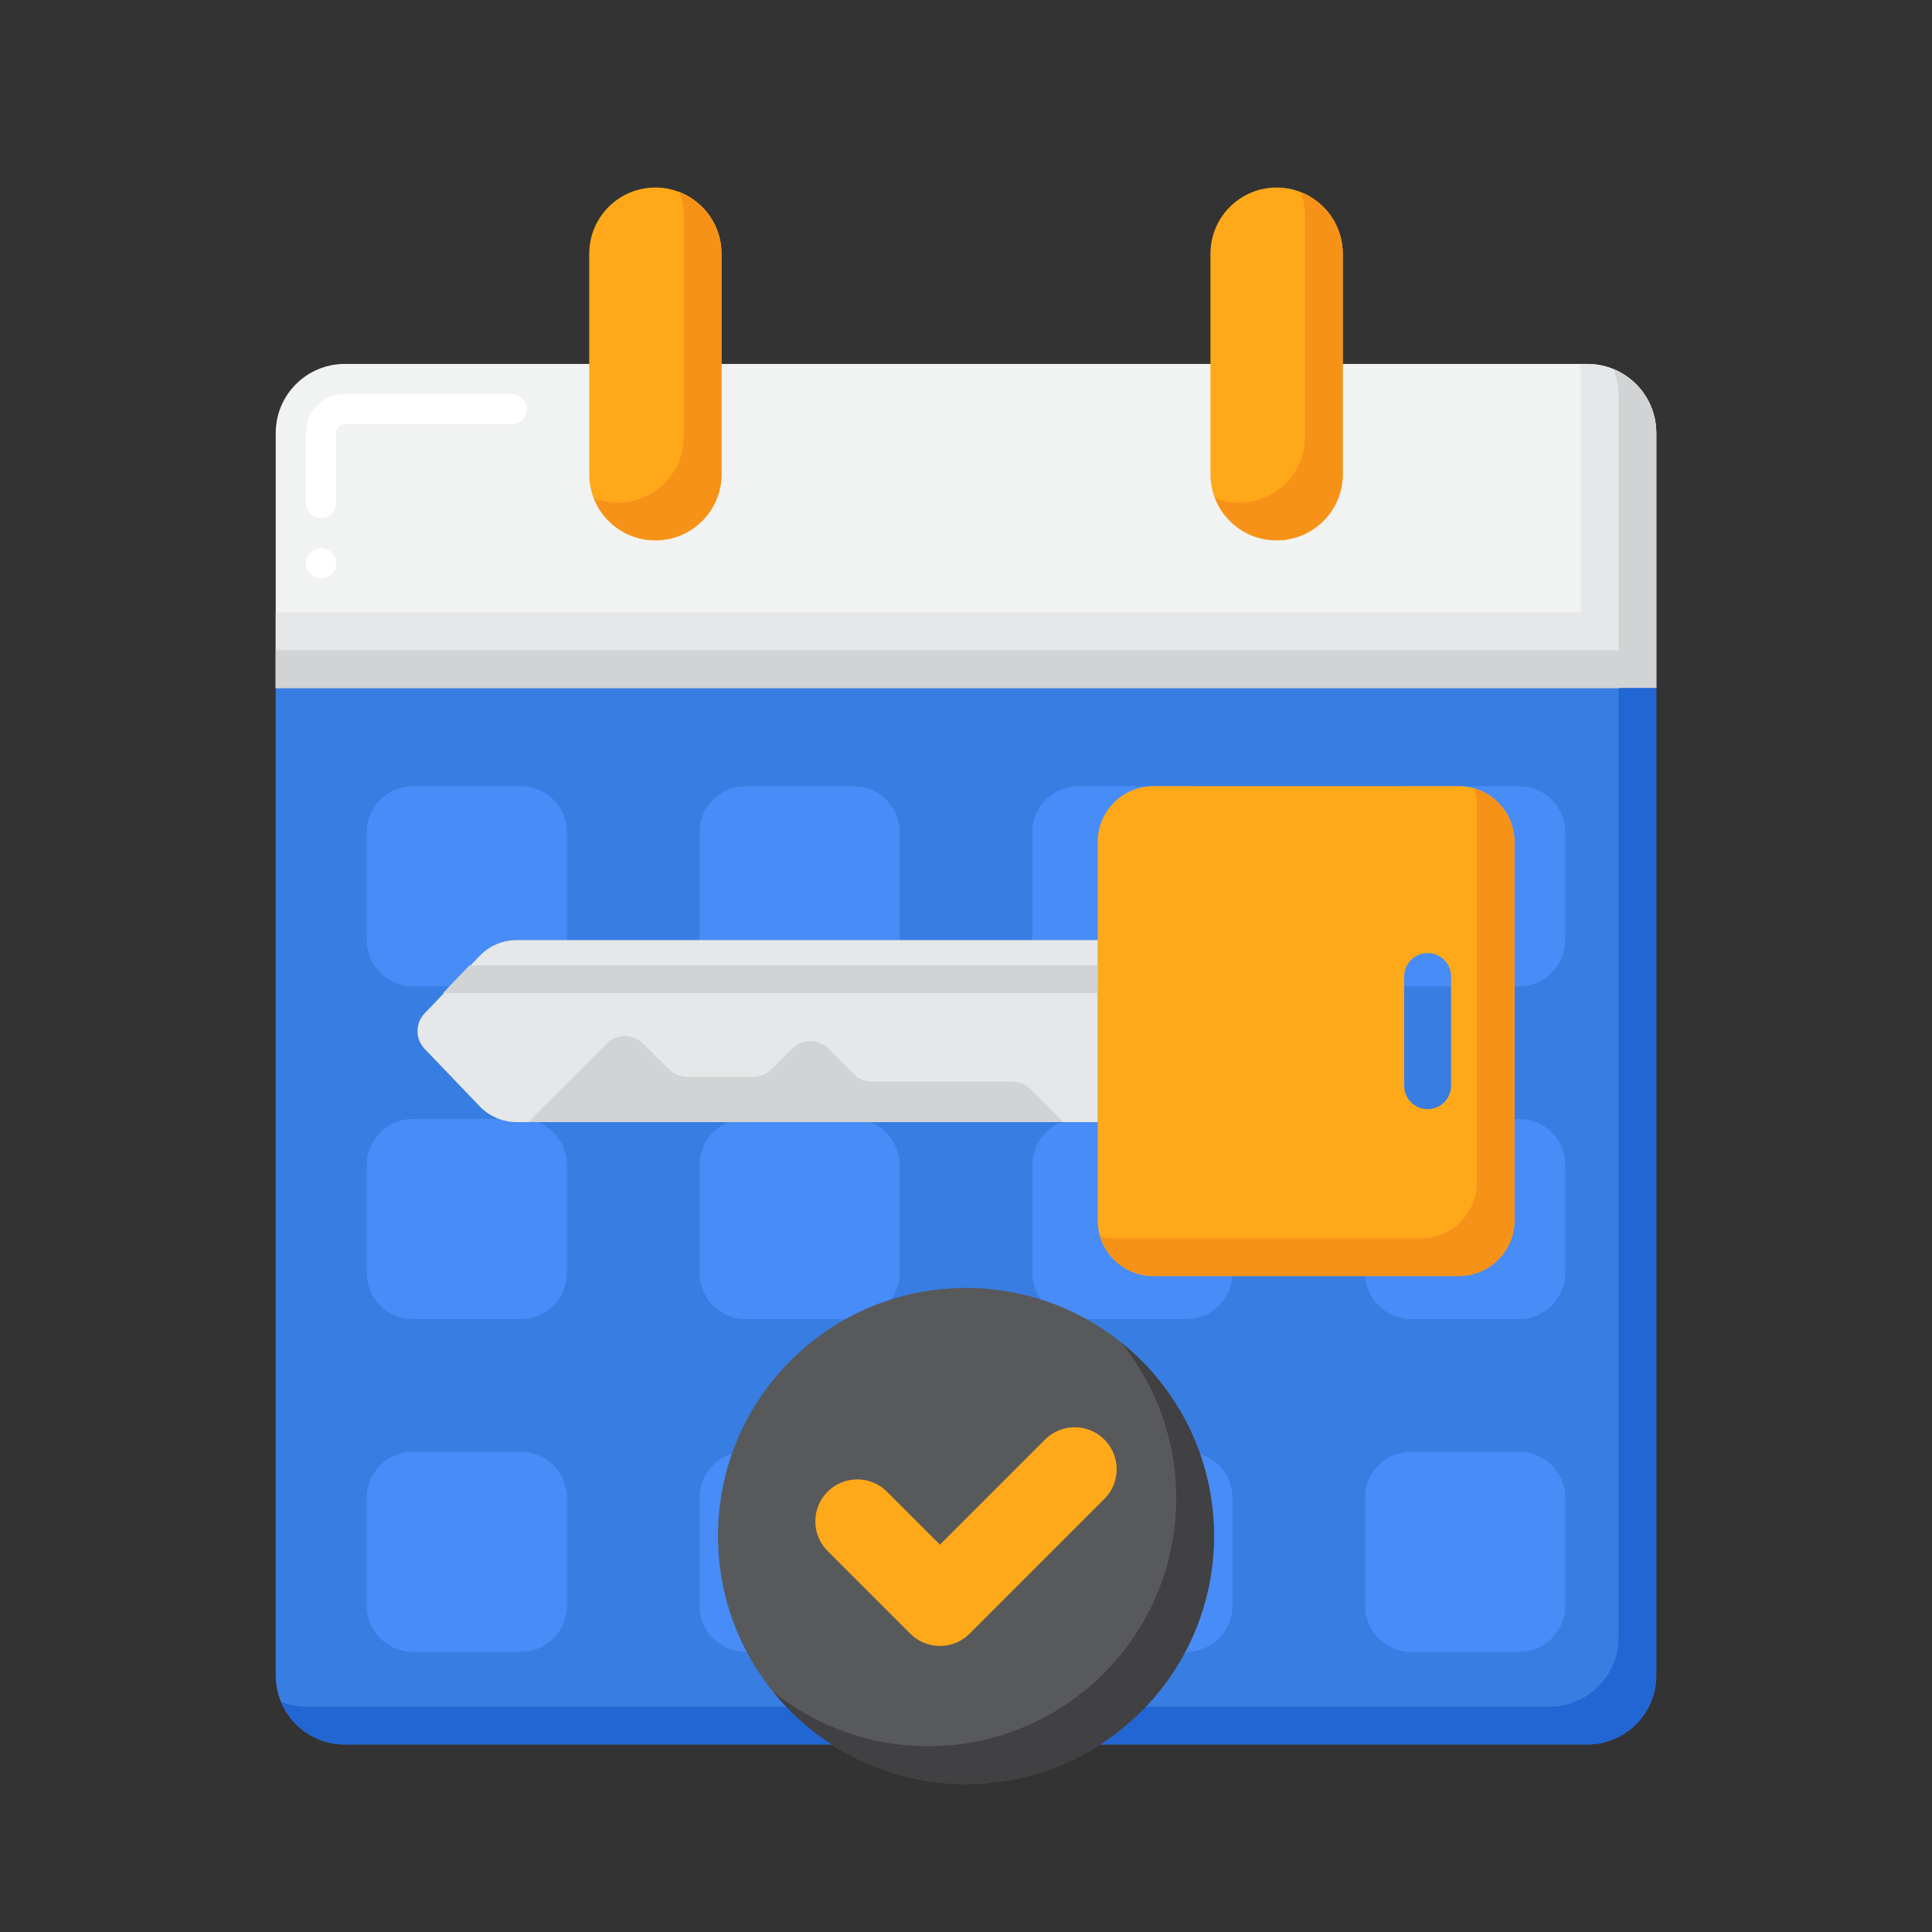 <?xml version="1.0" encoding="utf-8"?>
<!-- Generator: Adobe Illustrator 24.0.0, SVG Export Plug-In . SVG Version: 6.00 Build 0)  -->
<svg version="1.1" id="Layer_1" xmlns="http://www.w3.org/2000/svg" xmlns:xlink="http://www.w3.org/1999/xlink" x="0px" y="0px"
	 viewBox="0 0 256 256" enable-background="new 0 0 256 256" xml:space="preserve">
<rect x="0" y="0" width="256" height="256" fill="#333333" stroke="none"/>
<g>
	<g>
		<g>
			<path fill="#377DE2" d="M36.535,91.16v130.845c0,5.051,4.095,9.146,9.146,9.146h164.636c5.051,0,9.146-4.095,9.146-9.146V91.16
				H36.535z"/>
		</g>
		<g>
			<g>
				<g>
					<path fill="#478CF7" d="M69.022,130.696h-14.33c-3.368,0-6.098-2.73-6.098-6.098v-14.33c0-3.368,2.73-6.098,6.098-6.098h14.33
						c3.368,0,6.098,2.73,6.098,6.098v14.33C75.12,127.966,72.39,130.696,69.022,130.696z"/>
				</g>
				<g>
					<path fill="#478CF7" d="M113.117,130.696h-14.33c-3.368,0-6.098-2.73-6.098-6.098v-14.33c0-3.368,2.73-6.098,6.098-6.098h14.33
						c3.368,0,6.098,2.73,6.098,6.098v14.33C119.215,127.966,116.485,130.696,113.117,130.696z"/>
				</g>
				<g>
					<path fill="#478CF7" d="M157.213,130.696h-14.33c-3.368,0-6.098-2.73-6.098-6.098v-14.33c0-3.368,2.73-6.098,6.098-6.098h14.33
						c3.368,0,6.098,2.73,6.098,6.098v14.33C163.31,127.966,160.58,130.696,157.213,130.696z"/>
				</g>
				<g>
					<path fill="#478CF7" d="M201.308,130.696h-14.33c-3.368,0-6.098-2.73-6.098-6.098v-14.33c0-3.368,2.73-6.098,6.098-6.098h14.33
						c3.368,0,6.098,2.73,6.098,6.098v14.33C207.406,127.966,204.676,130.696,201.308,130.696z"/>
				</g>
				<g>
					<g>
						<path fill="#478CF7" d="M69.022,174.792h-14.33c-3.368,0-6.098-2.73-6.098-6.098v-14.33c0-3.368,2.73-6.098,6.098-6.098h14.33
							c3.368,0,6.098,2.73,6.098,6.098v14.33C75.12,172.062,72.39,174.792,69.022,174.792z"/>
					</g>
					<g>
						<path fill="#478CF7" d="M113.117,174.792h-14.33c-3.368,0-6.098-2.73-6.098-6.098v-14.33c0-3.368,2.73-6.098,6.098-6.098
							h14.33c3.368,0,6.098,2.73,6.098,6.098v14.33C119.215,172.062,116.485,174.792,113.117,174.792z"/>
					</g>
					<g>
						<path fill="#478CF7" d="M157.213,174.792h-14.33c-3.368,0-6.098-2.73-6.098-6.098v-14.33c0-3.368,2.73-6.098,6.098-6.098
							h14.33c3.368,0,6.098,2.73,6.098,6.098v14.33C163.31,172.062,160.58,174.792,157.213,174.792z"/>
					</g>
					<g>
						<path fill="#478CF7" d="M201.308,174.792h-14.33c-3.368,0-6.098-2.73-6.098-6.098v-14.33c0-3.368,2.73-6.098,6.098-6.098
							h14.33c3.368,0,6.098,2.73,6.098,6.098v14.33C207.406,172.062,204.676,174.792,201.308,174.792z"/>
					</g>
				</g>
				<g>
					<g>
						<path fill="#478CF7" d="M69.022,218.887h-14.33c-3.368,0-6.098-2.73-6.098-6.098v-14.33c0-3.368,2.73-6.098,6.098-6.098h14.33
							c3.368,0,6.098,2.73,6.098,6.098v14.33C75.12,216.157,72.39,218.887,69.022,218.887z"/>
					</g>
					<g>
						<path fill="#478CF7" d="M113.117,218.887h-14.33c-3.368,0-6.098-2.73-6.098-6.098v-14.33c0-3.368,2.73-6.098,6.098-6.098
							h14.33c3.368,0,6.098,2.73,6.098,6.098v14.33C119.215,216.157,116.485,218.887,113.117,218.887z"/>
					</g>
					<g>
						<path fill="#478CF7" d="M157.213,218.887h-14.33c-3.368,0-6.098-2.73-6.098-6.098v-14.33c0-3.368,2.73-6.098,6.098-6.098
							h14.33c3.368,0,6.098,2.73,6.098,6.098v14.33C163.31,216.157,160.58,218.887,157.213,218.887z"/>
					</g>
					<g>
						<path fill="#478CF7" d="M201.308,218.887h-14.33c-3.368,0-6.098-2.73-6.098-6.098v-14.33c0-3.368,2.73-6.098,6.098-6.098
							h14.33c3.368,0,6.098,2.73,6.098,6.098v14.33C207.406,216.157,204.676,218.887,201.308,218.887z"/>
					</g>
				</g>
			</g>
			<g>
				<path fill="#F1F2F2" d="M210.318,48.223H45.682c-5.051,0-9.146,4.095-9.146,9.146V91.16h182.929V57.369
					C219.465,52.318,215.37,48.223,210.318,48.223z"/>
			</g>
			<g>
				<path fill="#E6E7E8" d="M210.318,48.223h-0.854V81.16H36.535v10h182.929V57.369C219.465,52.318,215.37,48.223,210.318,48.223z"
					/>
			</g>
			<g>
				<path fill="#D1D3D4" d="M213.784,48.903c0.438,1.069,0.68,2.239,0.68,3.466V86.16H36.535v5h182.929V57.369
					C219.465,53.544,217.117,50.269,213.784,48.903z"/>
			</g>
			<g>
				<path fill="#FFA91A" d="M86.841,71.597L86.841,71.597c-4.841,0-8.765-3.924-8.765-8.765V33.614c0-4.841,3.924-8.765,8.765-8.765
					h0c4.841,0,8.765,3.924,8.765,8.765v29.218C95.606,67.673,91.682,71.597,86.841,71.597z"/>
			</g>
			<g>
				<path fill="#F79219" d="M90.014,25.441c0.382,0.984,0.592,2.054,0.592,3.173v29.218c0,4.841-3.924,8.765-8.765,8.765h0
					c-1.119,0-2.189-0.21-3.173-0.592c1.271,3.273,4.451,5.592,8.173,5.592h0c4.841,0,8.765-3.924,8.765-8.765V33.614
					C95.606,29.892,93.286,26.712,90.014,25.441z"/>
			</g>
			<g>
				<path fill="#FFA91A" d="M169.159,71.597L169.159,71.597c-4.841,0-8.765-3.924-8.765-8.765V33.614
					c0-4.841,3.924-8.765,8.765-8.765h0c4.841,0,8.765,3.924,8.765,8.765v29.218C177.924,67.673,174,71.597,169.159,71.597z"/>
			</g>
			<g>
				<path fill="#F79219" d="M172.332,25.441c0.382,0.984,0.592,2.054,0.592,3.173v29.218c0,4.841-3.924,8.765-8.765,8.765h0
					c-1.119,0-2.189-0.21-3.173-0.592c1.271,3.273,4.451,5.592,8.173,5.592h0c4.841,0,8.765-3.924,8.765-8.765V33.614
					C177.924,29.892,175.604,26.712,172.332,25.441z"/>
			</g>
		</g>
		<g>
			<path fill="#FFFFFF" d="M42.54,76.65c-1.11,0-2-0.9-2-2s0.89-2,2-2c1.1,0,2,0.9,2,2S43.64,76.65,42.54,76.65z M42.54,68.65
				c-1.11,0-2-0.9-2-2v-9.28c0-2.83,2.31-5.14,5.14-5.15h22.15c1.11,0,2,0.9,2,2c0,1.11-0.89,2-2,2H45.68
				c-0.63,0-1.14,0.52-1.14,1.15v9.28C44.54,67.75,43.64,68.65,42.54,68.65z"/>
		</g>
		<g>
			<path fill="#2266D3" d="M214.465,91.16v125.845c0,5.051-4.095,9.146-9.146,9.146H40.682c-1.227,0-2.397-0.242-3.466-0.68
				c1.366,3.333,4.642,5.68,8.466,5.68h164.636c5.051,0,9.146-4.095,9.146-9.146V91.16H214.465z"/>
		</g>
	</g>
	<g>
		<g>
			<path fill="#FFA91A" d="M200.678,111.557c0-4.079-3.307-7.386-7.386-7.386h-40.456c-4.079,0-7.386,3.307-7.386,7.386v50.139
				c0,4.079,3.307,7.386,7.386,7.386h40.456c4.079,0,7.386-3.307,7.386-7.386L200.678,111.557z M192.269,143.869
				c0,1.714-1.389,3.103-3.103,3.103c-1.713,0-3.103-1.389-3.103-3.103v-14.485c0-1.713,1.389-3.103,3.103-3.103
				c1.714,0,3.103,1.389,3.103,3.103V143.869z"/>
		</g>
		<g>
			<g>
				<path fill="#F79219" d="M200.678,111.557c0-3.354-2.236-6.186-5.299-7.087c0.195,0.662,0.299,1.362,0.299,2.087l0,50.139
					c0,4.079-3.307,7.386-7.386,7.386h-40.456c-0.725,0-1.425-0.105-2.087-0.3c0.9,3.063,3.732,5.3,7.087,5.3h40.456
					c4.079,0,7.386-3.307,7.386-7.386L200.678,111.557z"/>
			</g>
		</g>
		<g>
			<g>
				<path fill="#E6E7E8" d="M68.47,148.686l76.98,0v-24.119l-76.98,0c-1.859,0-3.637,0.759-4.922,2.101l-7.28,7.601
					c-1.262,1.318-1.262,3.396,0,4.714l7.28,7.601C64.834,147.927,66.612,148.686,68.47,148.686z"/>
			</g>
			<g>
				<path fill="#D1D3D4" d="M69.977,148.686l10.414-10.414c1.331-1.331,3.489-1.331,4.819,0l3.407,3.407
					c0.639,0.639,1.506,0.998,2.41,0.998h8.79c0.904,0,1.771-0.359,2.41-0.998l2.717-2.717c1.331-1.331,3.489-1.331,4.819,0
					l3.354,3.354c0.639,0.639,1.506,0.998,2.41,0.998h18.599c0.904,0,1.771,0.359,2.41,0.998l4.373,4.373L69.977,148.686z"/>
			</g>
			<g>
				<g>
					<polygon fill="#D1D3D4" points="58.694,131.581 145.45,131.581 145.45,127.899 62.221,127.899 					"/>
				</g>
			</g>
		</g>
	</g>
	<g>
		<g>
			<g>
				<circle fill="#58595B" cx="128" cy="203.521" r="32.86"/>
			</g>
		</g>
		<g>
			<path fill="#414042" d="M148.602,177.919c4.541,5.635,7.258,12.801,7.258,20.602c0,18.148-14.712,32.86-32.86,32.86
				c-7.8,0-14.966-2.718-20.601-7.259c6.023,7.476,15.254,12.259,25.601,12.259c18.148,0,32.86-14.712,32.86-32.86
				C160.86,193.173,156.077,183.943,148.602,177.919z"/>
		</g>
		<g>
			<g>
				<g>
					<path fill="#FFA91A" d="M124.545,218.098c-1.423,0-2.846-0.543-3.932-1.628l-10.95-10.95c-2.171-2.172-2.171-5.692,0-7.864
						c2.172-2.171,5.692-2.171,7.864,0l7.018,7.019l13.927-13.928c2.172-2.171,5.692-2.171,7.864,0c2.171,2.172,2.171,5.692,0,7.864
						l-17.859,17.859C127.391,217.555,125.969,218.098,124.545,218.098z"/>
				</g>
			</g>
		</g>
	</g>
</g>
</svg>
